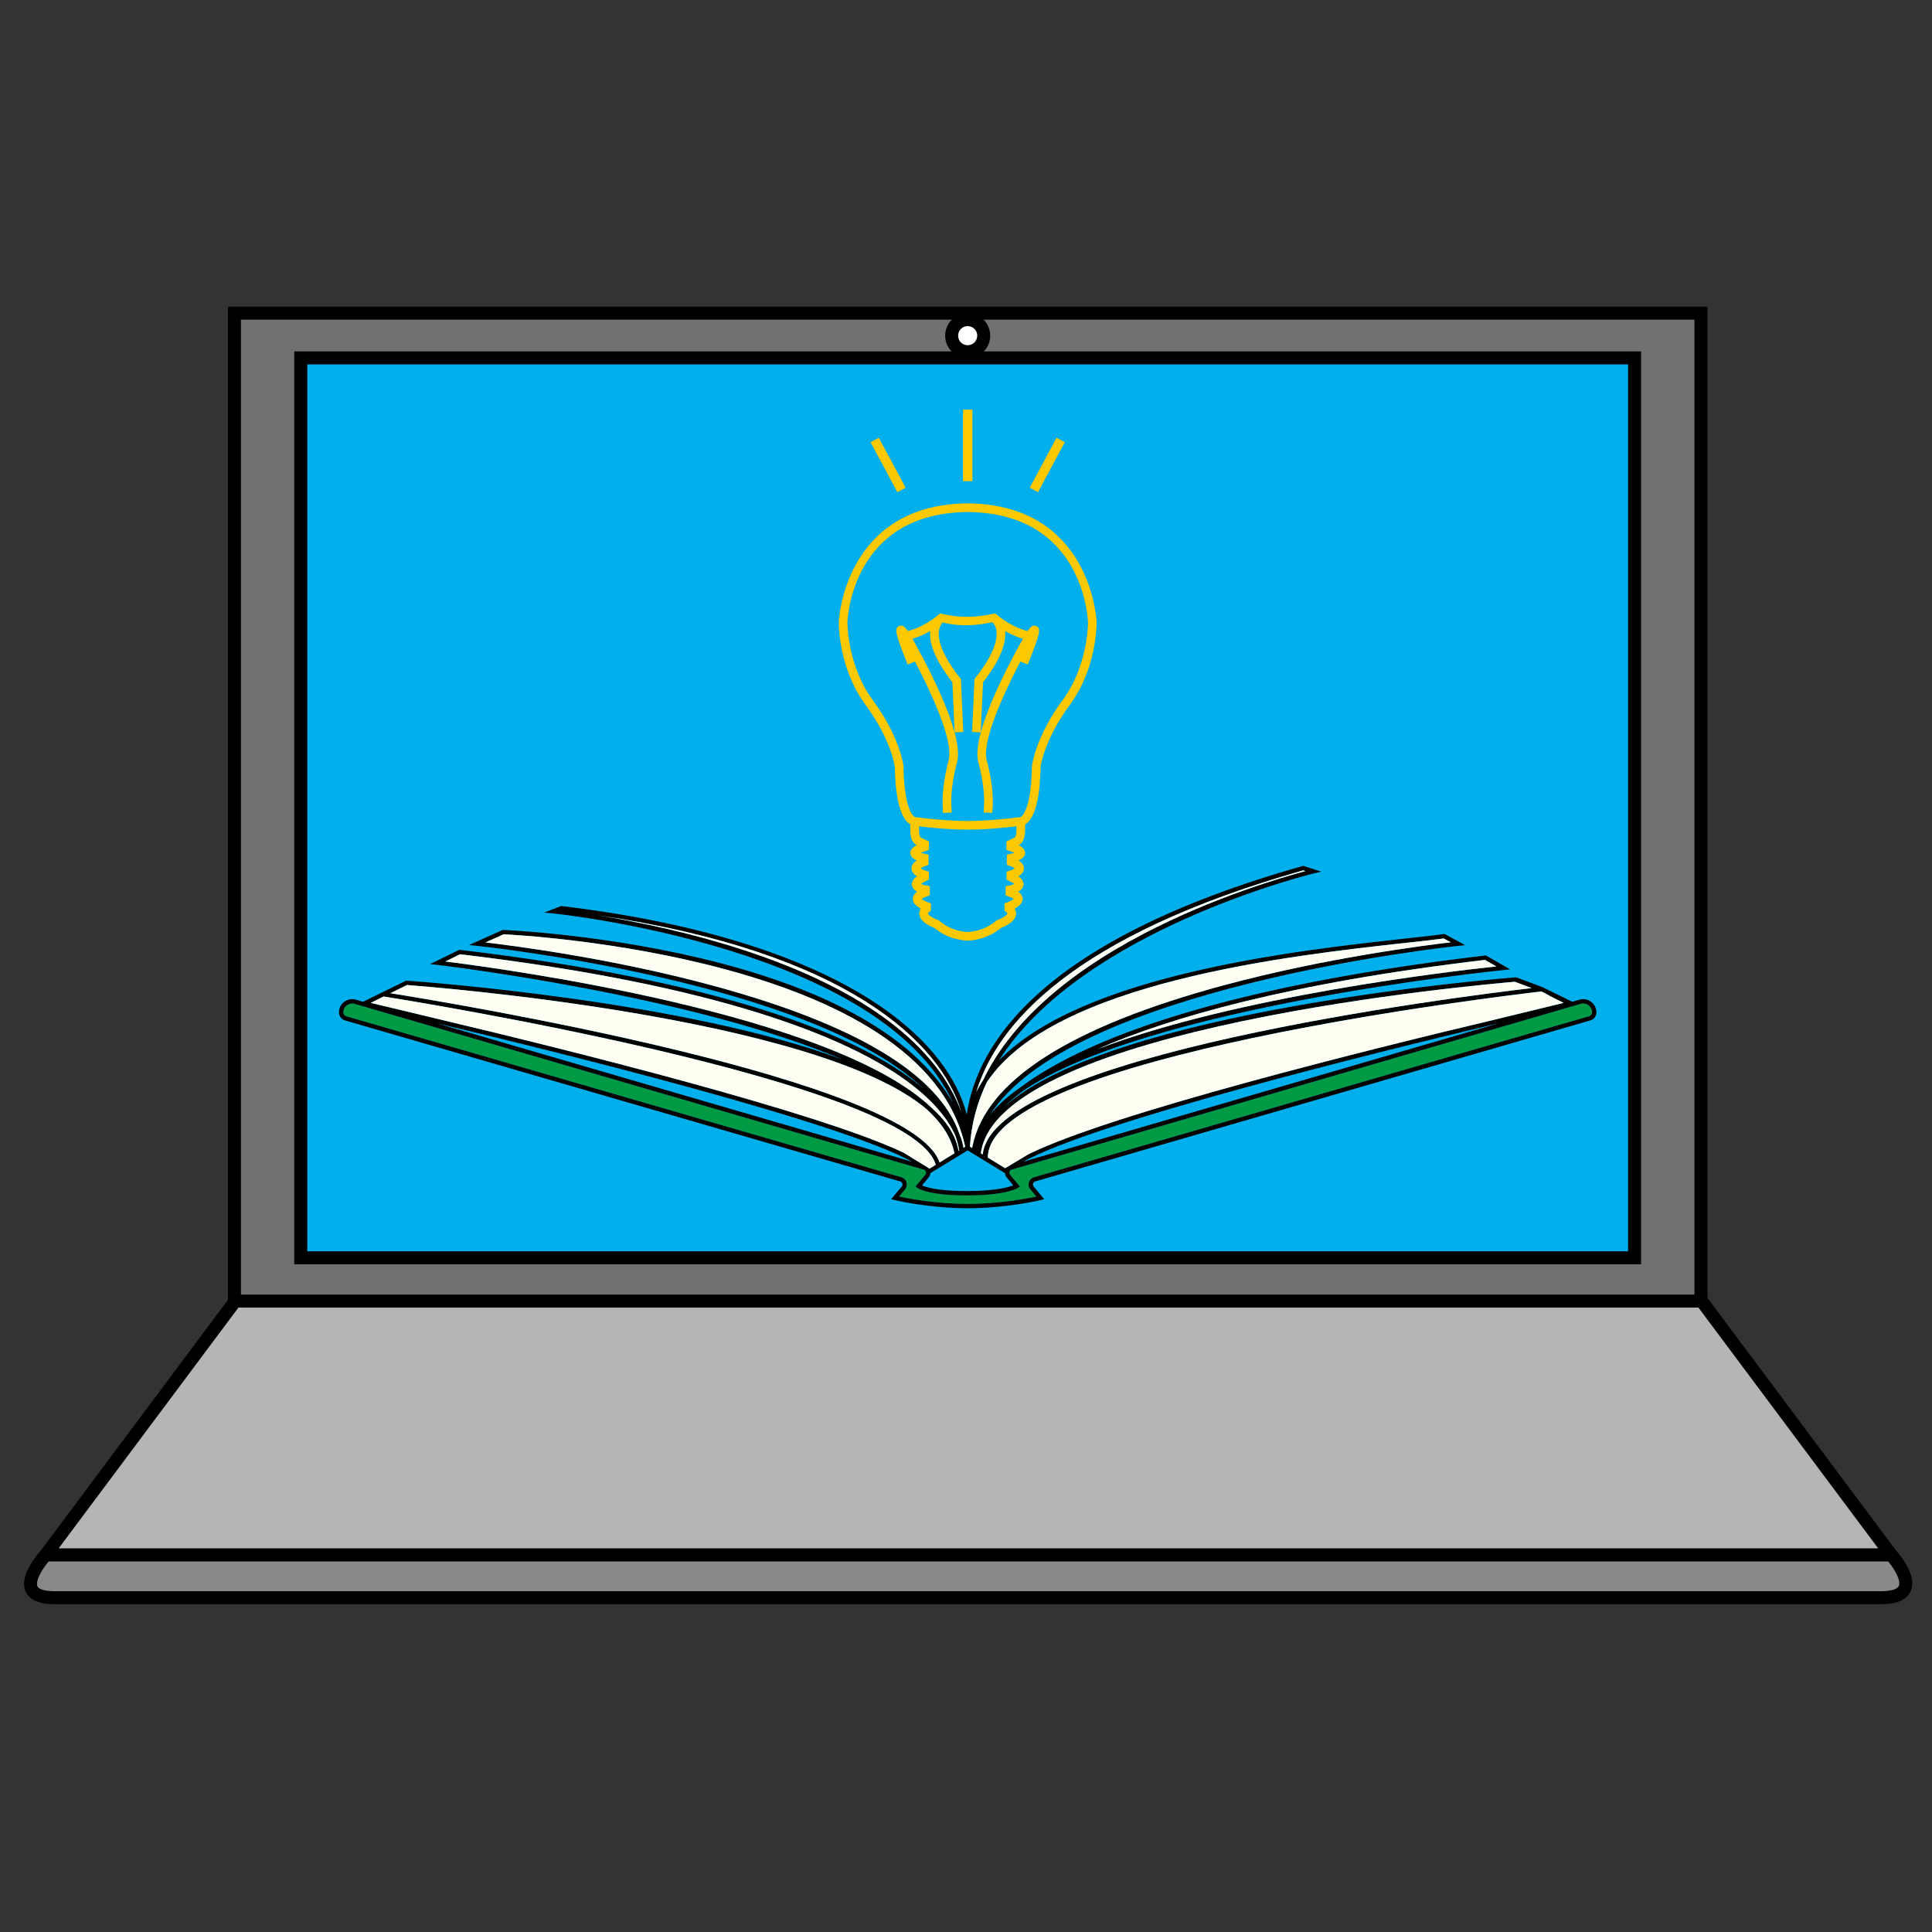 <svg version="1.2" baseProfile="tiny-ps" xmlns="http://www.w3.org/2000/svg" viewBox="0 0 446 446" width="446" height="446">
	<rect x="0" y="0" width="446" height="446" fill="#333333" stroke="none"/>
	<title>1-svg</title>
	<style>
		tspan { white-space:pre }
		.shp0 { fill: #727171;stroke: #000000;stroke-width: 3 } 
		.shp1 { fill: #00afec;stroke: #000000;stroke-width: 3 } 
		.shp2 { fill: #b5b5b6;stroke: #000000;stroke-width: 3 } 
		.shp3 { fill: #898989;stroke: #000000;stroke-width: 3 } 
		.shp4 { fill: #ffffff;stroke: #000000;stroke-width: 3 } 
		.shp5 { fill: none } 
		.shp6 { fill: #009944 } 
		.shp7 { fill: #000000 } 
		.shp8 { fill: none;stroke: #000000 } 
		.shp9 { fill: #fffef2 } 
		.shp10 { fill: #fcc800;stroke: #fcc800 } 
		.shp11 { fill: #fcc800;stroke: #fcc800;stroke-width: 1 } 
	</style>
	<g id="電腦">
		<g id="Layer">
			<g id="Layer">
				<g id="Layer">
					<path id="Layer" class="shp0" d="M392.66 300.69L205.01 300.69L54.12 300.69L54.12 72.29L392.66 72.29L392.66 300.69Z" />
					<path id="Layer" class="shp1" d="M69.43 82.62L377.34 82.62L377.34 290.36L69.43 290.36L69.43 82.62Z" />
					<path id="Layer" class="shp2" d="M223.57 358.96L436.59 358.96L392.83 300.35L54.29 300.35L10.53 358.96L223.56 358.96" />
					<path id="Layer" class="shp3" d="M436.59 358.96C436.59 358.96 445.57 368.83 434.2 368.83C423.99 368.83 223.97 368.83 223.97 368.83L222.81 368.83C222.81 368.83 22.79 368.83 12.58 368.83C1.45 368.83 10.54 358.96 10.54 358.96L436.59 358.96Z" />
				</g>
				<path id="Layer" class="shp4" d="M223.39 81.19C221.34 81.19 219.69 79.54 219.69 77.49C219.69 75.44 221.34 73.79 223.39 73.79C225.44 73.79 227.09 75.44 227.09 77.49C227.09 79.54 225.44 81.19 223.39 81.19Z" />
			</g>
		</g>
		<path id="Layer" class="shp5" d="M88.55 230.04L90.12 229.28" />
		<path id="Layer" class="shp5" d="M90.94 228.88L92.59 228.06" />
		<path id="Layer" class="shp5" d="M85.58 231.51L101.1 235.23" />
		<path id="Layer" class="shp5" d="M209.37 266.47C209.37 266.47 212.94 268.39 214.58 269.77" />
		<path id="Layer" class="shp5" d="M216.02 268.89L216.9 268.35" />
		<path id="Layer" class="shp5" d="M218.74 267.22L219.71 266.63" />
		<path id="Layer" class="shp5" d="M220.33 266.25L221.27 265.68" />
		<path id="Layer" class="shp5" d="M221.42 265.58L222.41 264.98" />
	</g>
	<g id="書">
		<g id="Layer">
			<g id="Layer">
				<path id="Layer" class="shp6" d="M367.53 233.71C367.53 234.12 367.25 234.48 366.86 234.6L238.7 271.77C238.14 271.94 237.7 272.37 237.52 272.93C237.35 273.49 237.47 274.1 237.85 274.55L239.25 276.23C237.06 276.7 230.61 277.92 223.39 277.92C216.18 277.92 209.72 276.7 207.53 276.23L208.94 274.55C209.31 274.1 209.43 273.49 209.26 272.93C209.09 272.37 208.65 271.94 208.08 271.77L79.92 234.6C79.53 234.48 79.25 234.12 79.25 233.71C79.25 233.06 79.55 232.46 80.07 232.07C80.59 231.68 81.24 231.55 81.86 231.73L82.47 231.91L82.75 231.99L213.25 270.01C213.32 270.03 213.38 270.05 213.43 270.09C213.45 270.11 213.47 270.12 213.49 270.14C213.53 270.18 213.58 270.22 213.62 270.27C213.69 270.35 213.74 270.44 213.76 270.54C213.82 270.77 213.76 271 213.61 271.18L211.36 273.89L211.76 274.21C211.85 274.28 214.08 275.96 223.17 275.96C232.23 275.96 234.88 274.31 234.98 274.24L235.45 273.93L233.17 271.18C233.01 270.99 232.96 270.74 233.03 270.5C233.07 270.38 233.14 270.28 233.22 270.19C233.3 270.11 233.41 270.04 233.53 270.01L363.2 232.23L364.06 231.98L364.3 231.91L364.92 231.73C365.54 231.55 366.2 231.68 366.72 232.07C367.23 232.46 367.53 233.06 367.53 233.71Z" />
				<path id="Layer" class="shp7" d="M214.36 269.77L214.33 269.78C214.41 269.85 214.48 269.93 214.55 270.01C214.49 269.93 214.43 269.85 214.36 269.77Z" />
			</g>
			<g id="Layer">
				<path id="Layer" class="shp8" d="" />
			</g>
			<g id="Layer">
				<g id="Layer">
					<path id="Layer" fill-rule="evenodd" class="shp7" d="M368.53 233.71C368.53 234.56 367.96 235.32 367.14 235.56L238.98 272.73C238.74 272.8 238.55 272.98 238.48 273.22C238.41 273.46 238.46 273.71 238.62 273.91L241.05 276.84L240.27 277.03C240.2 277.05 232.37 278.92 223.39 278.92C214.41 278.92 206.59 277.05 206.51 277.03L205.73 276.84L208.17 273.91C208.33 273.71 208.38 273.47 208.3 273.22C208.23 272.98 208.05 272.8 207.81 272.73L79.64 235.56C78.82 235.32 78.25 234.56 78.25 233.71C78.25 232.74 78.69 231.85 79.46 231.27C80.23 230.69 81.21 230.51 82.14 230.77L83.81 231.26L93.76 226.38L93.9 226.39C97.49 226.64 158.38 231.07 194.71 244.68C159.8 229.72 101.82 222.84 101 222.75L99.31 222.56L106.01 219.27L106.16 219.28C166.84 226.46 195.2 238.64 208.3 247.6C210.15 248.86 211.76 250.1 213.16 251.3C187.25 226.49 111.04 218.44 110.14 218.35L108.28 218.16L116.07 214.67L116.18 214.68C116.43 214.68 140.98 215.71 166.37 222.36C193.78 229.53 212.04 240.57 220.01 254.65C203.72 218.71 128.56 210.95 127.73 210.87L125.64 210.67L129.55 209.15L129.67 209.17C161.76 212.99 187.48 221.19 204.08 232.88C214.37 240.13 221.01 248.73 223.17 257.3C225.56 240.87 240.59 216.94 300.71 199.92L300.86 199.88L305 201.22L303.27 201.63C302.63 201.79 249.6 214.76 230.55 244.87C249.78 224.87 299.95 219.36 324.41 216.67C328.18 216.26 331.16 215.93 333.3 215.62L333.46 215.6L338.25 218.19L336.63 218.35C335.65 218.45 246.84 227.84 228.41 257.58C230.08 255.36 232.39 253.26 235.21 251.28C236.52 250.29 237.97 249.27 239.6 248.24C253.21 239.58 282.17 227.75 342.85 220.58L343.02 220.56L348.61 223.78L347.06 223.94C346.06 224.04 264.09 232.37 235.83 252.07C234.23 253.3 232.87 254.47 231.72 255.59C256.58 233.15 345.59 225.96 349.91 225.62L350.02 225.61L356.1 227.9L362.97 231.26L364.64 230.77C365.57 230.5 366.55 230.69 367.32 231.27C368.09 231.85 368.53 232.74 368.53 233.71ZM253.28 242.22C285.58 229.89 335.61 224.14 345.43 223.1L342.81 221.59C297.38 226.97 269.86 234.95 253.28 242.22ZM355.66 228.9C348.56 229.72 228.24 243.85 228.03 267.23L229.69 268.24L229.87 268.35L230.75 268.89L232.04 269.68L237.39 266.47C256.52 257.03 316.1 242.25 345.76 235.21L360.97 231.51L358.05 230.06L356.65 229.28L355.83 228.88C355.78 228.89 355.73 228.89 355.66 228.9ZM367.53 233.71C367.53 233.06 367.23 232.46 366.72 232.07C366.2 231.68 365.54 231.55 364.92 231.73L364.3 231.91L364.06 231.98L363.2 232.23L233.53 270.01C233.41 270.04 233.3 270.11 233.22 270.19C233.14 270.28 233.07 270.38 233.03 270.5C232.96 270.74 233.01 270.99 233.17 271.18L235.45 273.93L234.98 274.24C234.88 274.31 232.23 275.96 223.17 275.96C214.08 275.96 211.85 274.28 211.76 274.21L211.36 273.89L213.61 271.18C213.76 271 213.82 270.77 213.76 270.54C213.74 270.44 213.69 270.35 213.62 270.27C213.59 270.21 213.55 270.17 213.49 270.14C213.47 270.12 213.45 270.11 213.43 270.09C213.38 270.05 213.32 270.03 213.25 270.01L82.75 231.99L82.47 231.91L81.86 231.73C81.24 231.55 80.59 231.68 80.07 232.07C79.55 232.46 79.25 233.06 79.25 233.71C79.25 234.12 79.53 234.48 79.92 234.6L208.08 271.77C208.65 271.94 209.09 272.37 209.26 272.93C209.43 273.49 209.31 274.1 208.94 274.55L207.53 276.23C209.72 276.7 216.18 277.92 223.39 277.92C230.61 277.92 237.06 276.7 239.25 276.23L237.85 274.55C237.47 274.1 237.35 273.49 237.52 272.93C237.7 272.37 238.14 271.94 238.7 271.77L366.86 234.6C367.25 234.48 367.53 234.12 367.53 233.71ZM226.42 266.24L226.86 266.51C229.27 243.53 336.67 230.09 353.59 228.1L349.7 226.64C343.12 227.19 230.31 237 226.42 266.24ZM225.37 252.08C225.84 251.14 226.37 250.22 226.96 249.33C226.96 249.32 226.97 249.32 226.97 249.32C232.98 236.71 245.51 225.24 263.97 215.57C280.12 207.12 296.24 202.46 301.36 201.09L300.84 200.92C247.64 216.01 230.15 236.41 225.37 252.08ZM223.9 264.7L224.41 265.01C224.44 264.89 224.47 264.76 224.5 264.61C227.54 249.5 247.07 237 282.57 227.43C305.79 221.17 328.78 218.25 334.93 217.53L333.27 216.64C331.13 216.94 328.21 217.26 324.52 217.66C298.5 220.52 243.12 226.61 227.8 249.85C227.79 249.86 227.78 249.87 227.78 249.88C225.61 254.46 224.23 259.39 223.9 264.7ZM214.77 270.82C214.75 271.18 214.62 271.53 214.38 271.82L212.85 273.66C213.86 274.1 216.68 274.96 223.17 274.96C229.72 274.96 232.79 274.08 233.91 273.64L232.4 271.82C232.16 271.53 232.03 271.19 232.01 270.83L223.39 265.56L214.77 270.82ZM85.58 231.51L101.82 235.4C131.32 242.41 188.87 256.73 208.61 266.1C208.61 266.1 211.2 267.69 214.58 269.77L214.56 269.78L214.55 269.78C214.61 269.83 214.66 269.89 214.72 269.95C214.74 269.97 214.76 269.99 214.78 270.01C214.72 269.93 214.66 269.85 214.59 269.77L216.02 268.89C210.47 249.54 93.62 230.84 88.56 230.04L88.55 230.04L85.58 231.51ZM221.86 256.51C217.13 240.82 195.85 219.8 137.95 211.28C146.77 212.71 160.23 215.4 173.81 220.03C199.77 228.88 216.17 241.38 221.86 256.51ZM221.5 261.81C222.08 263.2 222.32 264.28 222.41 264.98L222.82 264.73C213.32 220.71 120.13 215.86 116.26 215.68L112.07 217.56C118.54 218.32 141.26 221.24 164.2 227.43C197.49 236.4 216.73 247.95 221.5 261.81ZM215.1 255.77C215.12 255.8 215.14 255.82 215.16 255.83C218.51 258.82 220.66 262.1 221.27 265.68L221.42 265.58C221.26 264.55 221.01 263.53 220.68 262.53C219.41 259.33 216.11 254.11 207.53 248.28C194.5 239.45 166.34 227.42 106.18 220.29L102.79 221.96C115.62 223.55 192.2 233.84 215.1 255.77ZM90.12 229.28C104.93 231.65 210.41 249.16 216.9 268.35L218.74 267.22L219.71 266.63L220.33 266.25C219.63 262.64 217.4 259.26 213.99 256.13L213.94 256.08C188.63 234.61 98.06 227.7 93.96 227.39L92.59 228.06L90.94 228.88L90.93 228.88L90.12 229.28ZM214.55 270.01C214.49 269.93 214.43 269.85 214.36 269.77L214.33 269.78C214.41 269.85 214.48 269.93 214.55 270.01ZM100.7 236.18L210.56 268.19C194.01 259.05 131.23 243.45 100.7 236.18ZM236.17 268.2L346.09 236.18C315.54 243.45 252.67 259.07 236.17 268.2Z" />
					<path id="Layer" class="shp9" d="M216.02 268.89L214.59 269.77L214.58 269.77C211.2 267.69 208.61 266.1 208.61 266.1C188.87 256.73 131.32 242.41 101.82 235.4L85.58 231.51L88.55 230.04L88.56 230.04C93.62 230.84 210.47 249.54 216.02 268.89Z" />
				</g>
				<g id="Layer">
					<path id="Layer" class="shp7" d="M214.55 270.01C214.48 269.93 214.41 269.85 214.33 269.78L214.36 269.77C214.43 269.85 214.49 269.93 214.55 270.01Z" />
				</g>
			</g>
			<g id="Layer">
				<g id="Layer">
					<path id="Layer" class="shp5" d="M353.59 228.1C336.67 230.09 229.27 243.53 226.86 266.51L226.42 266.24C230.31 237 343.12 227.19 349.7 226.64L353.59 228.1Z" />
				</g>
			</g>
			<g id="Layer">
				<g id="Layer">
					<path id="Layer" class="shp5" d="M214.78 270.01C214.76 269.99 214.74 269.97 214.72 269.95C214.67 269.89 214.62 269.83 214.56 269.78L214.58 269.77L214.59 269.77C214.66 269.85 214.72 269.93 214.78 270.01Z" />
				</g>
				<g id="Layer">
					<path id="Layer" class="shp7" d="M364.3 231.91L364.06 231.98L364.32 231.92L364.3 231.91ZM214.59 269.77L214.58 269.77C214.63 269.83 214.68 269.89 214.72 269.95C214.74 269.97 214.76 269.99 214.78 270.01C214.72 269.93 214.66 269.85 214.59 269.77ZM214.36 269.77L214.33 269.78C214.41 269.85 214.48 269.93 214.55 270.01C214.49 269.93 214.43 269.85 214.36 269.77ZM82.47 231.91L82.45 231.92L82.75 231.99L82.47 231.91Z" />
				</g>
				<g id="Layer">
					<path id="Layer" class="shp9" d="M345.43 223.1C335.61 224.14 285.58 229.89 253.28 242.22C269.86 234.95 297.38 226.97 342.81 221.59L345.43 223.1Z" />
				</g>
				<g id="Layer">
					<path id="Layer" class="shp9" d="M301.36 201.09C296.24 202.46 280.12 207.12 263.97 215.57C245.51 225.24 232.98 236.71 226.97 249.32C226.97 249.32 226.96 249.32 226.96 249.33C226.37 250.22 225.84 251.14 225.37 252.08C230.15 236.41 247.64 216.01 300.84 200.92L301.36 201.09Z" />
				</g>
				<g id="Layer">
					<path id="Layer" class="shp9" d="M334.93 217.53C328.78 218.25 305.79 221.17 282.57 227.43C247.07 237 227.54 249.5 224.5 264.61C224.47 264.76 224.44 264.89 224.41 265.01L223.9 264.7C224.23 259.39 225.61 254.46 227.78 249.88C227.78 249.87 227.79 249.86 227.8 249.85C243.12 226.61 298.5 220.52 324.52 217.66C328.21 217.26 331.13 216.94 333.27 216.64L334.93 217.53Z" />
				</g>
				<g id="Layer">
					<path id="Layer" class="shp9" d="M353.59 228.1C336.67 230.09 229.27 243.53 226.86 266.51L226.42 266.24C230.31 237 343.12 227.19 349.7 226.64L353.59 228.1Z" />
				</g>
				<g id="Layer">
					<path id="Layer" class="shp9" d="M221.86 256.51C216.17 241.38 199.77 228.88 173.81 220.03C160.23 215.4 146.77 212.71 137.95 211.28C195.85 219.8 217.13 240.82 221.86 256.51Z" />
				</g>
				<g id="Layer">
					<path id="Layer" class="shp9" d="M222.82 264.73L222.41 264.98C222.32 264.28 222.08 263.2 221.5 261.81C216.73 247.95 197.49 236.4 164.2 227.43C141.26 221.24 118.54 218.32 112.07 217.56L116.26 215.68C120.13 215.86 213.32 220.71 222.82 264.73Z" />
				</g>
				<g id="Layer">
					<path id="Layer" class="shp9" d="M221.42 265.58L221.27 265.68C220.66 262.1 218.51 258.82 215.16 255.83C215.14 255.82 215.12 255.8 215.1 255.77C192.2 233.84 115.62 223.55 102.79 221.96L106.18 220.29C166.34 227.42 194.5 239.45 207.53 248.28C216.11 254.11 219.41 259.33 220.68 262.53C221.01 263.53 221.26 264.55 221.42 265.58Z" />
				</g>
				<g id="Layer">
					<path id="Layer" class="shp9" d="M220.33 266.25L219.71 266.63L218.74 267.22L216.9 268.35C210.41 249.16 104.93 231.65 90.12 229.28L90.93 228.88L90.94 228.88L92.59 228.06L93.96 227.39C98.06 227.7 188.63 234.61 213.94 256.08L213.99 256.13C217.4 259.26 219.63 262.64 220.33 266.25Z" />
				</g>
			</g>
			<g id="Layer">
			</g>
		</g>
		<path id="Layer" class="shp5" d="M216.02 268.89L216.9 268.35" />
		<path id="Layer" class="shp5" d="" />
		<path id="Layer" class="shp9" d="M360.97 231.51L345.76 235.21C316.1 242.25 256.52 257.03 237.39 266.47L232.04 269.68L230.75 268.89L229.87 268.35L229.69 268.24L228.03 267.23C228.24 243.85 348.56 229.72 355.66 228.9C355.73 228.89 355.78 228.89 355.83 228.88L356.65 229.28L358.05 230.06L360.97 231.51Z" />
	</g>
	<g id="燈泡">
		<g id="Layer">
			<g id="Layer">
				<g id="Layer">
					<path id="Layer" fill-rule="evenodd" class="shp10" d="" />
				</g>
				<g id="Layer">
					<path id="Layer" fill-rule="evenodd" class="shp10" d="M252.66 143.61C252.66 144.04 252.72 154.1 246.56 162.43C240.6 170.51 239.73 176.86 239.72 176.92C239.59 185.2 238.12 188.33 236.92 189.48C236.63 189.75 236.36 189.91 236.15 190C236.15 190.51 236.14 191.31 236.14 191.85C236.11 194.22 234.96 194.67 234.83 194.72L233.92 195.15C235.51 195.71 236.18 196.26 236.14 196.95C236.09 197.83 234.79 198.29 233.93 198.51L233.93 198.59C234.86 198.98 235.91 199.58 235.88 200.5C235.85 201.38 234.79 201.95 234.07 202.24C234.97 202.73 235.9 203.4 235.78 204.27C235.67 205.09 234.65 205.53 233.89 205.75C235.03 206.25 235.58 206.83 235.57 207.51C235.56 208.55 234.18 209.26 233.43 209.57C234.05 210.16 234.12 210.74 234.05 211.13C233.81 212.58 231.41 213.56 230.84 213.77C227.56 216.6 223.56 216.64 223.39 216.64C223.22 216.64 219.22 216.6 215.94 213.77C215.37 213.56 212.97 212.58 212.73 211.13C212.67 210.74 212.73 210.16 213.35 209.57C212.61 209.26 211.22 208.55 211.21 207.51C211.21 206.83 211.76 206.25 212.89 205.75C212.14 205.53 211.12 205.09 211.01 204.27C210.89 203.4 211.81 202.73 212.71 202.24C212 201.95 210.94 201.38 210.91 200.5C210.87 199.58 211.93 198.98 212.86 198.59L212.86 198.51C212 198.29 210.7 197.83 210.65 196.95C210.61 196.26 211.28 195.71 212.87 195.16L211.9 194.69C211.83 194.67 210.67 194.22 210.65 191.85C210.64 191.31 210.64 190.51 210.64 190C210.42 189.91 210.16 189.75 209.87 189.48C208.67 188.33 207.2 185.2 207.06 176.87C207.06 176.86 206.19 170.51 200.22 162.43C194.07 154.1 194.12 144.04 194.13 143.62C194.14 143.34 195.32 116.96 223.39 116.7C251.47 116.96 252.65 143.34 252.66 143.61ZM235.15 190.18C233.45 190.4 228.23 191.02 223.39 191.02C218.55 191.02 213.33 190.4 211.64 190.18C211.64 190.51 211.64 191.02 211.65 191.84C211.66 193.47 212.29 193.77 212.3 193.78L213.96 194.57L213.96 195.85L213.61 195.96C211.81 196.53 211.65 196.91 211.64 196.93C211.74 197.09 212.62 197.45 213.46 197.61L213.86 197.69L213.86 199.28L213.54 199.4C212.23 199.9 211.9 200.31 211.91 200.46C211.92 200.76 212.81 201.26 213.57 201.49L213.93 201.59L213.93 202.76L213.64 202.9C212.25 203.56 211.98 204.01 212 204.13C212.03 204.38 212.89 204.77 213.74 204.92L214.15 204.99L214.15 206.34L213.82 206.46C212.25 207.02 212.21 207.46 212.21 207.5C212.22 207.88 213.19 208.47 214.07 208.77L214.4 208.89L214.4 210L214.21 210.15C213.84 210.44 213.68 210.71 213.72 210.97C213.85 211.74 215.56 212.57 216.37 212.86L216.53 212.95C219.54 215.6 223.33 215.64 223.39 215.64C223.44 215.64 227.26 215.59 230.25 212.95L230.42 212.86C231.45 212.49 232.95 211.67 233.07 210.96C233.11 210.71 232.94 210.44 232.57 210.15L232.38 210L232.38 208.89L232.72 208.77C233.59 208.47 234.57 207.88 234.57 207.5C234.57 207.46 234.53 207.02 232.97 206.46L232.64 206.34L232.64 204.99L233.05 204.92C233.89 204.77 234.76 204.38 234.79 204.13C234.81 204.01 234.54 203.56 233.15 202.9L232.86 202.76L232.86 201.59L233.22 201.49C233.98 201.26 234.87 200.76 234.88 200.46C234.89 200.31 234.55 199.9 233.25 199.4L232.93 199.28L232.93 197.69L233.33 197.61C234.16 197.45 235.04 197.09 235.14 196.88C235.14 196.88 234.97 196.53 233.18 195.96L232.83 195.85L232.83 194.57L234.46 193.79C234.5 193.77 235.12 193.47 235.14 191.84C235.15 191.02 235.15 190.5 235.15 190.18ZM251.66 143.63C251.62 142.59 250.49 117.95 223.39 117.7C196.3 117.95 195.16 142.59 195.13 143.64C195.13 143.73 195.08 153.78 201.03 161.84C207.16 170.15 208.03 176.53 208.06 176.8C208.26 188.74 211.13 189.11 211.16 189.12L211.22 189.12C211.23 189.12 211.41 189.15 211.72 189.19C213.33 189.4 218.57 190.02 223.39 190.02C228.26 190.02 233.53 189.39 235.11 189.18C235.4 189.15 235.56 189.12 235.57 189.12L235.65 189.12C235.66 189.11 238.53 188.74 238.72 176.85C238.76 176.53 239.62 170.15 245.76 161.84C251.71 153.78 251.66 143.73 251.66 143.63Z" />
				</g>
				<g id="Layer">
					<path id="Layer" class="shp10" d="M218.69 187.09L218.19 187.11L218.19 187.09L218.69 187.09Z" />
				</g>
				<g id="Layer">
					<path id="Layer" class="shp10" d="M217.19 142.13C217.23 142.14 222.45 143.81 229.6 142.13L229.6 142.13C229.62 142.14 229.89 142.29 230.22 142.63C233.39 145.16 236.45 146.03 237.43 146.26C238.26 144.95 238.66 144.79 239.04 144.99C239.55 145.24 239.91 145.42 236.99 152.75L236.06 152.38C237.03 149.93 237.6 148.36 237.93 147.36C236.46 149.93 225.58 169.17 227.3 175.6C228.44 179.86 228.9 183.9 228.61 186.99L228.6 187.11L227.6 187.09C227.6 187.06 227.6 187 227.61 186.89C227.9 183.92 227.45 180.01 226.34 175.86C224.55 169.18 234.81 150.79 236.89 147.16C235.84 146.89 233.74 146.21 231.37 144.69C231.4 144.81 231.43 144.94 231.46 145.08C232.07 148.17 230.38 152.28 226.44 157.3L225.93 168.54L224.94 168.5L225.45 156.93L225.55 156.81C230.29 150.81 230.85 147.25 230.49 145.31C230.31 144.35 229.89 143.74 229.56 143.39C229.45 143.29 229.33 143.2 229.22 143.1L229.21 143.1C226.78 143.65 224.69 143.84 222.95 143.84C220.09 143.84 218.21 143.34 217.54 143.12C217.43 143.22 217.33 143.3 217.22 143.39C216.89 143.74 216.48 144.35 216.3 145.31C215.93 147.25 216.49 150.81 221.23 156.81L221.33 156.93L221.85 168.5L220.85 168.54L220.35 157.3C216.4 152.28 214.72 148.17 215.33 145.08C215.35 144.94 215.38 144.81 215.42 144.69C213.04 146.21 210.95 146.89 209.9 147.16C211.97 150.79 222.24 169.18 220.45 175.86C219.34 180.01 218.89 183.92 219.18 186.89C219.19 187 219.19 187.06 219.19 187.09L218.19 187.09L218.18 186.99C217.88 183.9 218.35 179.86 219.48 175.6C221.21 169.17 210.34 149.95 208.85 147.36C209.18 148.36 209.76 149.93 210.73 152.38L209.8 152.75C206.88 145.42 207.24 145.24 207.74 144.99C208.13 144.79 208.53 144.95 209.36 146.25C210.35 146.03 213.41 145.15 216.57 142.63C216.9 142.29 217.17 142.14 217.19 142.13L217.19 142.13Z" />
				</g>
			</g>
			<g id="Layer">
				<path id="Layer" class="shp10" d="M222.81 95.07L223.98 95.07L223.98 110.58L222.81 110.58L222.81 95.07Z" />
				<path id="Layer" class="shp11" d="M201.64 102.28L202.67 101.73L208.39 112.39L207.36 112.94L201.64 102.28Z" />
				<path id="Layer" class="shp11" d="M238.39 112.38L244.11 101.72L245.14 102.27L239.42 112.94L238.39 112.38Z" />
			</g>
		</g>
	</g>
	<g id="圖層_4">
	</g>
</svg>